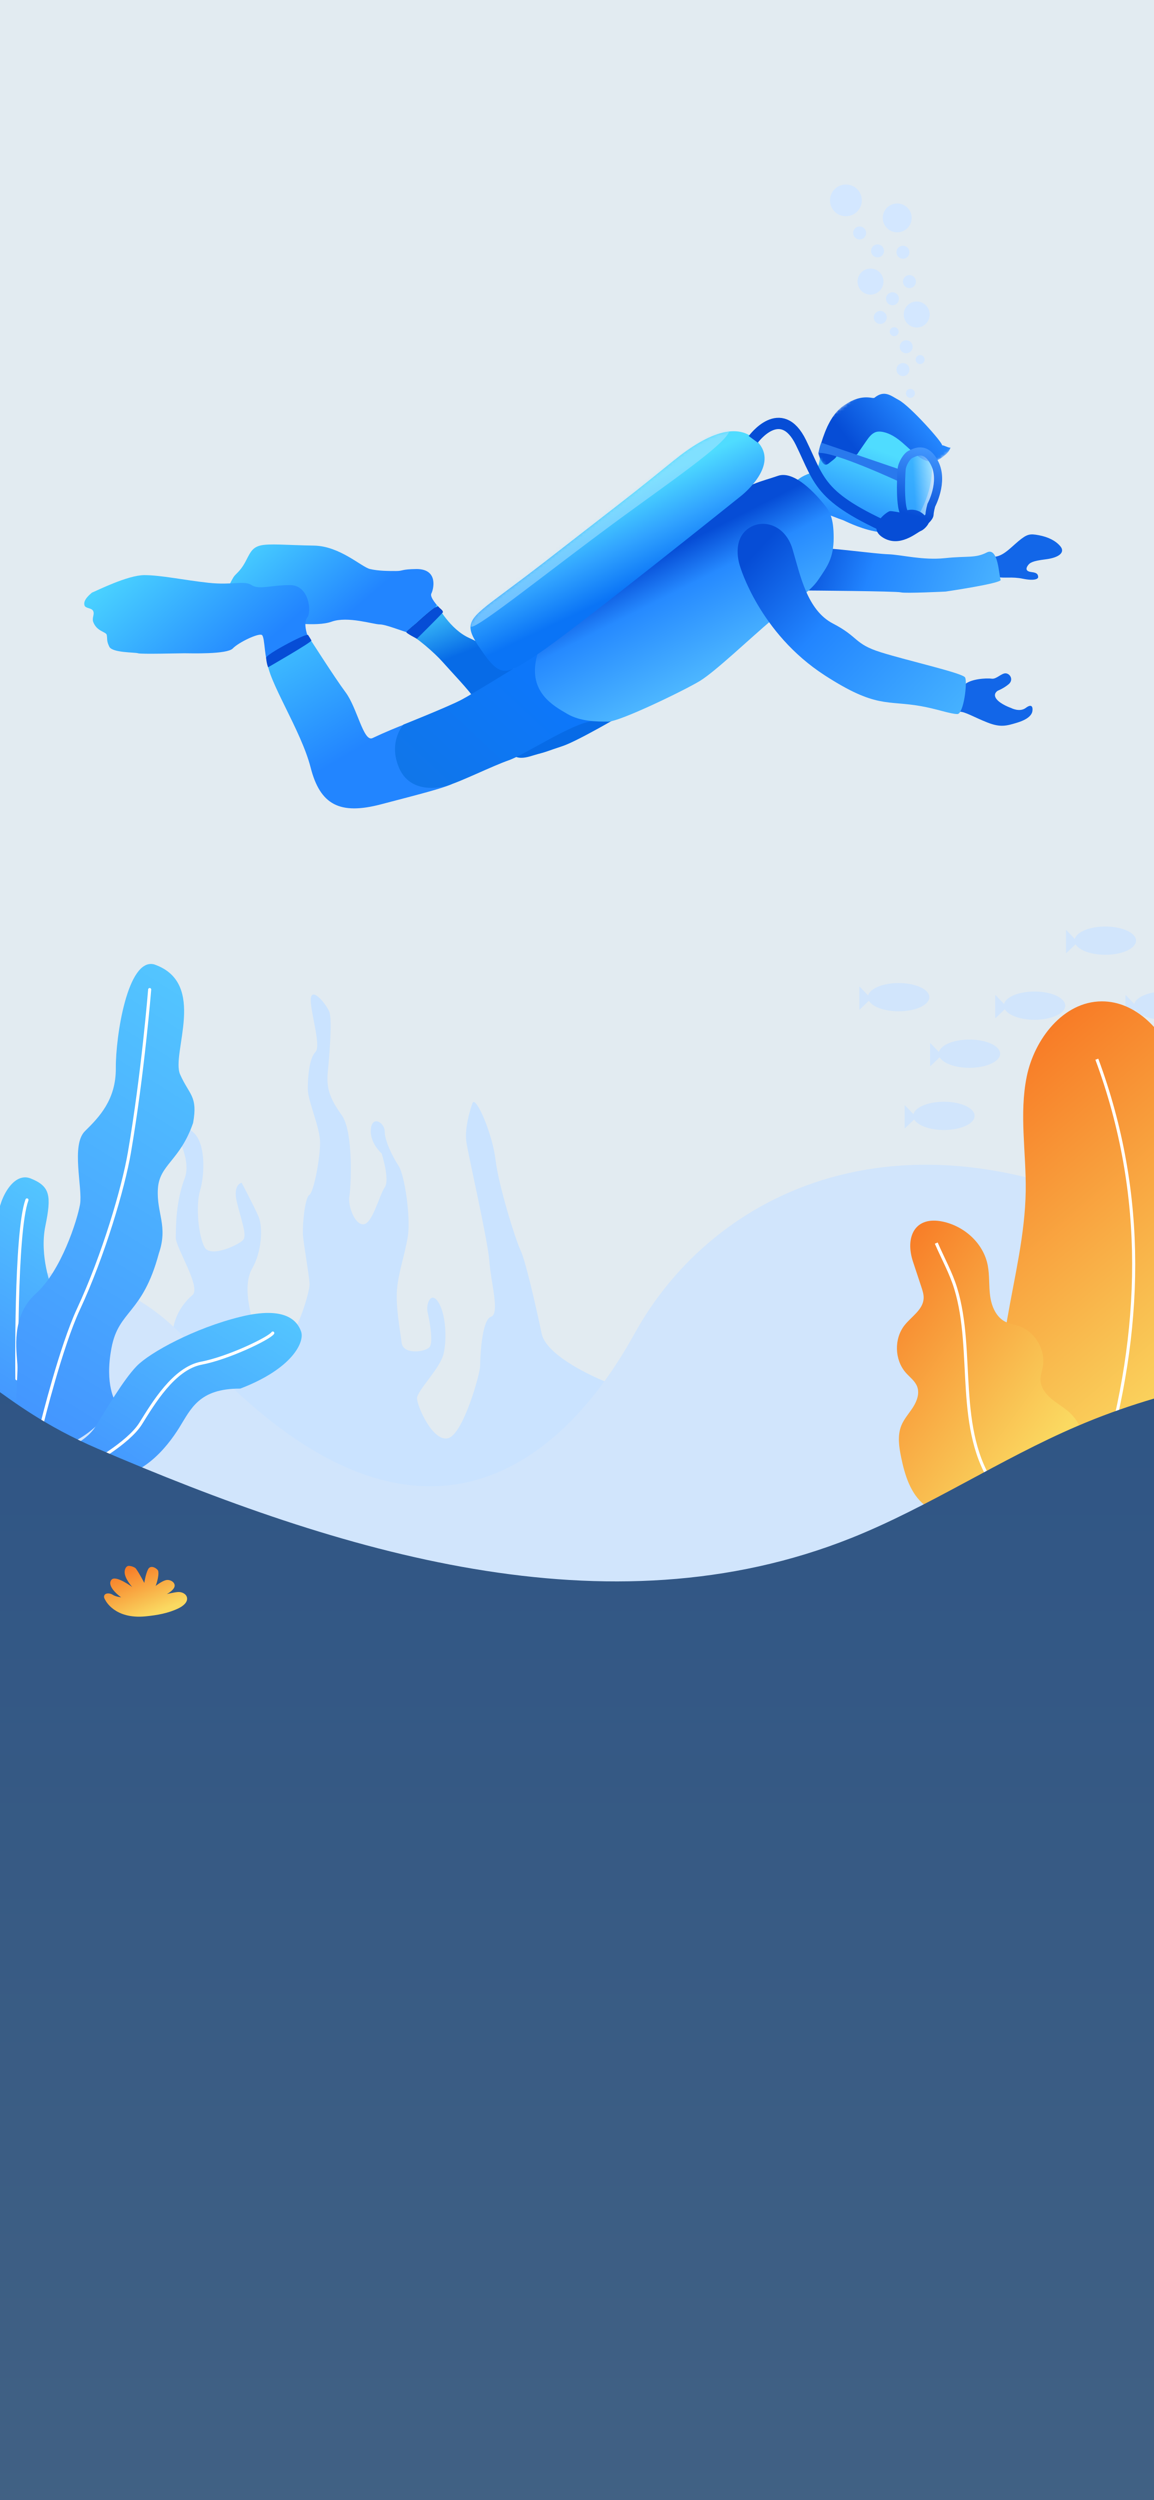 <svg width="375" height="812" viewBox="0 0 375 812" fill="none" xmlns="http://www.w3.org/2000/svg">
<rect x="0" y="0" width="375" height="812" fill="#333333" stroke="none"/>
<g clip-path="url(#clip0_22_3076)">
<rect width="375" height="812" fill="#E2EBF1"/>
<path fill-rule="evenodd" clip-rule="evenodd" d="M231.519 470.237C231.519 470.237 214.519 452.633 209.519 452.633C204.519 452.633 178.019 442.633 176.019 433.133C174.019 423.633 170.763 409.451 169.141 406.042C167.519 402.633 162.019 385.133 161.019 376.633C160.019 368.133 154.519 355.48 153.519 358.306C152.519 361.133 151.019 366.633 151.519 370.633C152.019 374.633 158.519 402.633 159.019 409.633C159.519 416.633 162.519 426.73 159.519 427.681C156.519 428.633 156.019 441.133 156.019 443.633C156.019 446.133 150.479 466.045 145.519 467.133C140.559 468.22 135.519 456.633 135.519 454.133C135.519 451.633 143.076 444.448 144.172 439.578C145.269 434.707 144.863 426.716 142.441 422.924C140.019 419.133 138.37 423.576 138.944 426.104C139.519 428.633 140.841 435.588 139.68 437.36C138.519 439.133 131.019 440.133 130.519 436.133C130.019 432.133 128.519 424.133 129.019 418.633C129.519 413.133 131.519 407.633 132.519 401.633C133.519 395.633 131.519 381.633 129.519 378.633C127.519 375.633 125.019 370.431 125.019 367.532C125.019 364.633 121.019 362.133 120.519 366.633C120.019 371.133 124.019 374.633 124.019 374.633C124.019 374.633 126.766 383.168 125.019 385.633C123.272 388.097 121.019 397.633 118.019 397.633C115.019 397.633 113.019 391.133 113.519 388.633C114.019 386.133 115.019 367.633 111.019 362.133C107.019 356.633 106.019 353.133 106.519 348.133C107.019 343.133 108.019 331.133 107.019 328.633C106.019 326.133 101.519 320.633 101.019 324.133C100.519 327.633 104.519 339.633 102.519 341.633C100.519 343.633 100.019 349.633 100.019 353.633C100.019 357.633 104.019 366.133 104.019 371.133C104.019 376.133 102.019 387.049 100.519 388.091C99.019 389.133 98.321 397.593 98.419 400.612C98.519 403.633 100.646 414.956 100.582 417.295C100.519 419.633 97.511 429.977 94.515 433.804C91.519 437.633 83.019 433.468 82.019 429.05C81.019 424.633 79.019 417.038 82.019 411.835C85.019 406.633 85.519 398.633 84.019 395.133C82.519 391.633 78.519 384.133 78.519 384.133C78.519 384.133 75.519 384.633 77.019 390.633C78.519 396.633 80.203 401.002 79.111 402.567C78.019 404.133 68.519 408.633 66.519 405.133C64.519 401.633 63.519 391.633 65.019 386.633C66.519 381.633 67.019 370.931 62.519 367.532C58.019 364.133 54.519 355.133 54.019 359.133C53.519 363.133 63.019 374.727 60.019 382.68C57.019 390.633 57.205 398.636 57.112 401.884C57.019 405.133 65.519 418.133 62.519 420.633C60.761 422.098 29.823 447.8 120.519 489.767C145.519 501.335 232.019 471.716 232.019 471.716L231.519 470.237Z" fill="#CAE3FF"/>
<path d="M-37.013 427.45C-37.013 427.45 20.954 390.644 61.356 436.019C131.469 514.762 180.297 480.057 206.182 433.158C232.067 386.259 294.676 356.208 375.063 398.529C408.444 416.103 394.262 480.057 520.122 440.852C645.981 401.647 651.992 521.566 676.233 467.384C700.473 413.201 729.834 281.132 869.947 297.386C1010.06 313.64 989.226 487.162 1087.68 412.051C1186.13 336.94 1177.8 199.604 1264.32 207.115C1350.84 214.626 1278.8 586.014 1278.8 586.014L-25.43 652.058L-37.013 427.45Z" fill="#D1E5FC"/>
<path d="M16.803 418.223C16.803 418.223 12.711 408.051 14.752 398.116C16.792 388.181 16.225 385.294 10.019 382.76C3.813 380.226 -0.931 390.981 -0.634 396.288C-0.337 401.595 -1.772 416.481 -4.702 432.368C-7.633 448.256 -0.339 455.814 6.008 462.317C12.356 468.82 19.883 433.495 19.883 433.495L16.803 418.223Z" fill="url(#paint0_linear_22_3076)"/>
<path d="M5.481 447.796C5.481 447.796 4.884 400.247 8.761 389.708" stroke="white" stroke-linecap="round"/>
<path d="M18.914 470.075C18.914 470.075 29.648 468.133 37.559 455.473C37.572 455.123 33.902 449.972 36.246 437.692C38.591 425.411 46.303 426.893 51.609 407.121C54.688 398.113 50.839 394.133 51.302 386.157C51.764 378.18 58.475 377.087 62.745 364.711C64.343 355.924 61.511 355.697 58.522 348.936C55.533 342.175 67.596 319.254 50.102 313.217C41.456 310.964 37.562 336.639 37.638 346.9C37.713 357.161 32.245 362.816 27.622 367.351C22.999 371.887 26.914 385.943 26.013 391.127C25.112 396.312 19.862 412.807 11.662 420.128C3.462 427.45 5.391 438.712 5.66 443.179C5.929 447.646 4.018 460.766 6.985 462.621C9.953 464.476 18.914 470.075 18.914 470.075Z" fill="url(#paint1_linear_22_3076)"/>
<path d="M31.007 463.355C34.433 457.873 40.083 448.149 44.41 443.688C48.737 439.227 63.275 431.319 78.117 427.673C92.958 424.026 96.67 429.141 97.849 432.467C99.027 435.793 95.124 444.478 78.083 450.99C64.646 450.932 62.052 457.586 58.228 463.705C54.404 469.824 45.372 481.778 32.02 479.653C28.503 478.023 19.079 471.567 19.079 471.567C19.079 471.567 27.581 468.837 31.007 463.355Z" fill="url(#paint2_linear_22_3076)"/>
<path d="M28.86 475.771C28.86 475.771 41.646 468.838 45.692 462.363C49.738 455.888 56.499 444.437 65.416 442.739C74.333 441.04 87.609 434.592 88.64 432.942" stroke="white" stroke-linecap="round"/>
<path d="M13.671 462.267C13.671 462.267 19.785 437.453 25.465 425.262C33.69 407.607 40.088 385.738 42.032 374.422C46.465 348.604 48.638 321.39 48.638 321.39" stroke="white" stroke-linecap="round"/>
<ellipse cx="315.017" cy="342.218" rx="9.983" ry="4.59" fill="#D1E5FC"/>
<path fill-rule="evenodd" clip-rule="evenodd" d="M305.838 342.435C305.972 342.575 305.967 342.796 305.827 342.93L302.4 346.21C302.341 346.266 302.244 346.225 302.244 346.144V338.912C302.244 338.829 302.345 338.788 302.402 338.848L305.838 342.435Z" fill="#D1E5FC"/>
<ellipse cx="336.177" cy="326.615" rx="9.983" ry="4.59" fill="#D1E5FC"/>
<path fill-rule="evenodd" clip-rule="evenodd" d="M326.998 326.832C327.132 326.972 327.127 327.194 326.987 327.328L323.56 330.608C323.501 330.664 323.404 330.622 323.404 330.541V323.309C323.404 323.226 323.505 323.186 323.562 323.246L326.998 326.832Z" fill="#D1E5FC"/>
<ellipse cx="350.897" cy="347.725" rx="9.983" ry="4.59" fill="#D1E5FC"/>
<path fill-rule="evenodd" clip-rule="evenodd" d="M341.718 347.942C341.852 348.082 341.847 348.303 341.707 348.437L338.28 351.717C338.221 351.773 338.124 351.732 338.124 351.651V344.419C338.124 344.336 338.225 344.295 338.282 344.355L341.718 347.942Z" fill="#D1E5FC"/>
<ellipse cx="306.737" cy="362.41" rx="9.983" ry="4.59" fill="#D1E5FC"/>
<path fill-rule="evenodd" clip-rule="evenodd" d="M297.558 362.627C297.692 362.766 297.687 362.988 297.547 363.122L294.12 366.402C294.061 366.458 293.964 366.417 293.964 366.336V359.104C293.964 359.021 294.065 358.98 294.122 359.04L297.558 362.627Z" fill="#D1E5FC"/>
<ellipse cx="378.497" cy="326.615" rx="9.983" ry="4.59" fill="#D1E5FC"/>
<path fill-rule="evenodd" clip-rule="evenodd" d="M369.318 326.832C369.452 326.972 369.447 327.194 369.307 327.328L365.88 330.608C365.821 330.664 365.724 330.622 365.724 330.541V323.309C365.724 323.226 365.825 323.186 365.882 323.246L369.318 326.832Z" fill="#D1E5FC"/>
<ellipse cx="292.017" cy="323.862" rx="9.983" ry="4.59" fill="#D1E5FC"/>
<path fill-rule="evenodd" clip-rule="evenodd" d="M282.838 324.079C282.972 324.218 282.967 324.44 282.827 324.574L279.4 327.854C279.341 327.91 279.244 327.869 279.244 327.788V320.556C279.244 320.473 279.345 320.432 279.402 320.492L282.838 324.079Z" fill="#D1E5FC"/>
<ellipse cx="359.177" cy="305.506" rx="9.983" ry="4.59" fill="#D1E5FC"/>
<path fill-rule="evenodd" clip-rule="evenodd" d="M349.998 305.723C350.132 305.862 350.127 306.084 349.987 306.218L346.56 309.498C346.501 309.554 346.404 309.512 346.404 309.431V302.2C346.404 302.117 346.505 302.076 346.562 302.136L349.998 305.723Z" fill="#D1E5FC"/>
<ellipse cx="384.017" cy="352.314" rx="9.983" ry="4.59" fill="#D1E5FC"/>
<path fill-rule="evenodd" clip-rule="evenodd" d="M374.838 352.531C374.972 352.671 374.967 352.892 374.827 353.026L371.4 356.306C371.341 356.362 371.244 356.321 371.244 356.24V349.008C371.244 348.925 371.345 348.884 371.402 348.944L374.838 352.531Z" fill="#D1E5FC"/>
<path fill-rule="evenodd" clip-rule="evenodd" d="M381.409 498.541C394.431 492.442 402.31 476.199 404.245 462.017C406.18 447.835 402.995 433.459 398.847 419.756C394.699 406.052 389.544 392.559 387.383 378.41C385.699 367.385 385.823 355.966 382.075 345.458C378.325 334.952 369.224 325.172 358.013 325.223C345.519 325.28 336.124 337.475 333.641 349.653C331.16 361.828 333.495 374.412 333.312 386.834C333.106 400.832 329.702 414.555 327.317 428.354C324.931 442.149 323.592 456.523 327.435 469.988C331.279 483.456 341.255 495.92 354.911 499.311" fill="url(#paint3_linear_22_3076)"/>
<path d="M356.423 344.008C372.856 388.29 371.291 432.436 358.319 476.888" stroke="white"/>
<path fill-rule="evenodd" clip-rule="evenodd" d="M296.689 409.786C297.59 412.508 298.491 415.23 299.393 417.952C299.807 419.203 300.226 420.493 300.135 421.808C299.89 425.375 296.236 427.549 293.997 430.343C290.472 434.74 290.646 441.664 294.384 445.87C295.676 447.323 297.365 448.532 298.046 450.351C298.873 452.559 297.967 455.047 296.697 457.037C295.427 459.027 293.777 460.805 292.893 462.992C291.579 466.238 292.131 469.907 292.839 473.332C294.03 479.098 295.867 485.187 300.491 488.841C303.952 491.576 308.557 492.539 312.973 492.374C317.388 492.209 321.693 491.013 325.95 489.824C328.979 488.979 332.008 488.133 335.037 487.288C338.642 486.281 342.324 485.239 345.4 483.107C349.233 480.448 351.873 476.101 352.342 471.47C352.811 466.84 351.061 462.013 347.651 458.842C345.822 457.14 343.588 455.93 341.677 454.322C339.764 452.714 338.111 450.505 338.108 448.008C338.106 446.646 338.594 445.335 338.849 443.997C339.903 438.449 336.342 432.406 330.972 430.63C329.569 430.165 328.071 429.962 326.744 429.309C323.725 427.823 322.233 424.333 321.767 421.007C321.3 417.68 321.605 414.268 320.973 410.968C319.595 403.785 313.367 398.221 306.325 396.748C297.236 394.846 294.046 401.807 296.689 409.786Z" fill="url(#paint4_linear_22_3076)"/>
<path d="M304.247 403.733C306.349 408.63 308.994 413.329 310.554 418.424C316.878 439.075 310.142 464.551 323.321 483.105" stroke="white"/>
<path fill-rule="evenodd" clip-rule="evenodd" d="M276.653 499.505C301.803 489.462 325.106 473.843 350.069 463.17C468.462 412.541 600.892 479.477 725.262 455.889C824.327 437.106 911.102 362.163 1010.48 345.813C1062.34 337.279 1191.37 323.383 1243.7 321.11C1296.03 318.84 1234.91 635.004 1234.51 818.805C1144.3 807.896 777.693 818.805 684 818.805C309.399 818.805 346.16 818.805 -4.33 818.805C-11.628 818.805 0.479 721.57 -4.33 715.426C-9.009 709.448 -9.397 700.524 -9.41 692.4C-9.539 613.966 -9.892 643.714 -9.41 569C-9.009 507 -9.009 479.477 -9.41 454.063C-9.657 438.353 -2.702 455.708 31.823 470.541C110.421 504.306 197.424 531.152 276.653 499.505Z" fill="url(#paint5_linear_22_3076)"/>
<path fill-rule="evenodd" clip-rule="evenodd" d="M58.106 522.298C59.531 521.592 61.082 520.349 60.761 518.844C60.505 517.646 59.083 516.965 57.814 517.059C56.547 517.153 54.216 517.725 54.216 517.725C54.216 517.725 56.409 516.579 56.722 515.271C57.043 513.931 55.273 512.856 53.889 513.2C52.505 513.542 50.577 515.082 50.577 515.082C50.577 515.082 51.761 512.068 51.419 510.256C51.291 509.58 49.036 507.937 48.119 509.678C47.299 511.235 46.889 514.099 46.889 514.099C46.889 514.099 45.411 511.217 44.202 509.497C43.82 508.954 42.481 508.532 41.799 508.57C40.943 508.619 40.541 509.628 40.501 510.454C40.394 512.613 42.974 515.438 42.974 515.438C42.974 515.438 38.194 511.907 36.533 512.826C36.015 513.113 35.755 513.789 35.836 514.414C36.115 516.547 39.371 518.778 39.371 518.778C39.371 518.778 37.557 518.579 36.653 517.963C35.749 517.346 34.127 517.267 33.847 518.305C33.719 518.784 33.967 519.273 34.236 519.692C34.236 519.692 37.152 525.942 47.269 524.961C51.006 524.599 54.759 523.957 58.106 522.298Z" fill="url(#paint6_linear_22_3076)"/>
<path d="M302.537 149.033C302.537 149.033 298.721 142.407 291.341 137.04C283.962 131.673 279.88 133.492 278.454 134.26C277.027 135.027 272.861 134.983 268.911 138.366C268.17 141.489 266.829 144.593 266.509 148.116C266.282 150.626 265.777 152.765 263.884 153.447C259.332 155.086 260.435 155.322 255.836 157.999C251.236 160.676 272.78 168.58 273.831 168.893C274.881 169.207 291.883 178.625 298.202 167.827C304.521 157.03 302.537 149.033 302.537 149.033Z" fill="url(#paint7_linear_22_3076)"/>
<mask id="mask0_22_3076" style="mask-type:luminance" maskUnits="userSpaceOnUse" x="260" y="119" width="51" height="50">
<path fill-rule="evenodd" clip-rule="evenodd" d="M310.107 145.463L289.805 119.477L260.867 142.085L281.17 168.071L310.107 145.463Z" fill="white"/>
</mask>
<g mask="url(#mask0_22_3076)">
<path fill-rule="evenodd" clip-rule="evenodd" d="M277.726 147.777C278.593 147.776 278.593 147.44 278.98 146.883C279.832 145.651 280.688 144.419 281.539 143.187C282.377 141.978 283.324 140.69 284.737 140.293C285.451 140.093 286.215 140.146 286.942 140.294C289.312 140.774 291.388 142.191 293.23 143.761C295.07 145.331 296.759 147.093 298.752 148.465C299.589 149.042 300.496 149.554 301.49 149.761C303.098 150.094 304.811 149.578 306.114 148.583C307.416 147.587 308.298 146.902 308.891 145.371C308.34 145.581 306.701 144.545 306.118 144.624C306.533 143.933 295.718 131.848 292.049 129.907C289.507 128.562 287.439 126.518 284.141 129.196C283.877 129.307 283.576 129.254 283.293 129.208C280.178 128.689 277.512 129.492 274.295 131.634C270.358 134.256 268.271 139.329 266.867 143.849C266.368 145.501 266.043 146.583 265.974 147.134C265.905 147.686 266.728 149.841 267.625 150.626C268.52 151.411 269.268 150.504 270.218 149.79C270.896 149.279 271.814 148.601 272.042 147.782C272.042 147.782 276.859 147.777 277.726 147.777Z" fill="url(#paint8_linear_22_3076)"/>
</g>
<path fill-rule="evenodd" clip-rule="evenodd" d="M292.011 156.354C292.011 156.354 271.056 146.615 266.001 147.12C266.407 144.549 266.891 143.774 266.891 143.774L292.703 152.582L292.011 156.354Z" fill="#2979ED"/>
<path d="M142.415 197.012C142.415 197.012 139.517 193.976 140.179 192.749C140.841 191.523 142.606 184.808 135.354 184.808C130.221 184.878 131.101 185.457 128.699 185.457C126.297 185.457 123.005 185.457 120.231 184.808C117.456 184.159 110.435 177.325 101.994 177.2C93.553 177.075 87.326 176.432 84.48 177.2C81.635 177.968 81.128 179.964 79.554 182.804C77.98 185.643 76.546 186.391 75.91 187.41C75.275 188.43 73.098 192.189 74.284 193.546C75.47 194.903 86.961 201.899 89.652 201.899C92.343 201.899 102.624 203.761 107.794 201.899C112.963 200.036 121.354 202.798 123.404 202.798C125.453 202.798 131.003 205.135 133.009 205.56C135.016 205.985 142.415 197.012 142.415 197.012Z" fill="url(#paint9_linear_22_3076)"/>
<path fill-rule="evenodd" clip-rule="evenodd" d="M323.652 187.358C326.578 187.924 328.659 187.198 332.422 187.966C336.185 188.734 337.438 188.006 337.359 187.358C337.28 186.711 337.202 186.015 335.29 185.813C333.379 185.611 333.285 184.721 333.954 183.739C334.623 182.757 335.423 182.197 339.793 181.659C344.162 181.121 346.188 179.397 344.604 177.467C343.019 175.537 340.466 174.376 337.581 173.832C334.695 173.287 333.77 173.401 330.929 175.776C328.087 178.151 325.461 181.247 322.209 180.785C318.957 180.323 320.726 186.793 323.652 187.358Z" fill="#1266E8"/>
<path fill-rule="evenodd" clip-rule="evenodd" d="M313.21 222.598C315.05 220.441 320.701 220.178 322.26 220.422C323.82 220.665 325.518 218.475 326.946 218.698C328.374 218.921 329.374 220.868 327.764 222.223C326.154 223.577 324.252 224.321 324.252 224.321C324.252 224.321 322.471 225.3 323.815 227.035C325.16 228.77 328.51 229.917 328.51 229.917C328.51 229.917 331.315 231.438 333.337 229.914C335.36 228.389 335.68 229.738 335.477 231.004C335.273 232.27 333.948 233.67 330.516 234.711C327.083 235.752 325.144 236.309 320.994 234.705C316.844 233.102 313.377 231.001 311.83 231.177C310.282 231.352 311.37 224.755 313.21 222.598Z" fill="#1266E8"/>
<path d="M99.866 206.223C99.866 206.223 98.444 202.271 99.866 200.549C101.288 198.827 100.528 190.028 94.255 190.028C87.982 190.028 84.193 191.624 81.751 190.028C79.308 188.432 75.594 190.135 67.755 189.283C59.915 188.432 52.326 186.789 46.891 186.789C41.455 186.789 31.372 191.901 29.878 192.467C29.569 192.808 26.854 194.756 27.46 196.62C27.81 197.696 29.804 197.345 30.291 198.469C30.778 199.593 29.816 200.684 30.291 201.987C31.438 205.13 34.499 205.155 34.689 206.223C34.951 207.7 34.554 208.038 35.526 210.045C36.498 212.053 43.92 211.823 44.852 212.169C45.785 212.514 58.113 212.169 59.915 212.169C61.718 212.169 73.767 212.579 75.645 210.605C77.523 208.631 83.992 205.553 85.093 206.223C86.194 206.893 85.868 215.299 87.435 215.299C89.002 215.299 99.866 206.223 99.866 206.223Z" fill="url(#paint10_linear_22_3076)"/>
<path d="M136.976 233.207C136.976 233.207 129.048 235.928 121.039 239.718C118.12 241.093 116.089 229.929 112.311 224.863C108.533 219.798 100.38 206.866 99.865 206.223C99.351 205.579 86.472 213.669 86.824 214.47C86.821 220.778 97.828 237.092 100.935 249.258C104.042 261.424 110.43 264.725 123.773 261.237C137.116 257.748 143.48 256.113 146.667 254.728C149.853 253.344 136.976 233.207 136.976 233.207Z" fill="url(#paint11_linear_22_3076)"/>
<path fill-rule="evenodd" clip-rule="evenodd" d="M87.121 216.723C87.121 216.723 86.663 215.74 86.472 213.669C86.472 212.779 92.757 209.426 92.757 209.426C92.757 209.426 99.689 205.623 100.122 206.258C100.556 206.894 100.908 207.526 101.197 208C101.486 208.474 87.121 216.723 87.121 216.723Z" fill="#064DD6"/>
<path fill-rule="evenodd" clip-rule="evenodd" d="M135.488 207.43C135.488 207.43 132.084 205.664 132.084 205.336C132.084 205.009 135.213 202.519 135.213 202.519C135.213 202.519 141.849 196.295 142.415 197.012C142.981 197.728 144.214 198.391 143.817 198.978C143.419 199.565 135.488 207.43 135.488 207.43Z" fill="#0F155B"/>
<path d="M202.63 231.911C202.63 231.911 187.683 240.719 182.72 242.346C177.757 243.974 177.767 244.149 174.711 244.928C171.654 245.708 166.637 248.351 164.37 241.859C162.103 235.366 156.036 229.832 154.295 227.07C152.554 224.308 146.479 217.996 143.852 215.009C141.224 212.022 135.179 206.809 132.716 205.842C130.253 204.875 141.452 199.633 141.855 196.315C142.177 196.699 146.167 204.411 152.554 207.238C158.942 210.065 168.896 217.796 169.391 220.621C169.886 223.446 176.26 228.472 177.332 228.472C178.403 228.472 182.254 228.472 183.681 228.472C185.108 228.472 202.63 231.911 202.63 231.911Z" fill="url(#paint12_linear_22_3076)"/>
<path d="M262.454 191.782C262.454 191.782 291.262 191.991 292.736 192.386C294.209 192.781 307.294 192.13 307.294 192.13C307.294 192.13 325.742 189.423 325.172 188.303C324.603 187.183 324.458 177.494 320.662 179.432C316.867 181.37 314.42 180.495 307.116 181.27C299.812 182.046 292.951 180.151 288.638 180.014C284.326 179.877 269.116 177.791 268.251 178.233C267.386 178.675 264.608 175.654 264.608 175.654L262.454 191.782Z" fill="url(#paint13_linear_22_3076)"/>
<path d="M176.554 211.134C176.554 211.134 154.054 225.202 149.501 227.499C144.947 229.796 131.101 235.331 131.101 235.331C131.101 235.331 126.034 240.898 129.673 249.378C133.311 257.857 142.93 255.887 145.259 255.181C149.838 253.838 159.853 248.836 165.327 246.922C170.8 245.009 186.151 234.694 192.713 234.195C199.275 233.696 176.554 211.134 176.554 211.134Z" fill="url(#paint14_linear_22_3076)"/>
<path d="M252.777 154.546C247.28 156.469 243.424 156.841 233.476 163.472C223.528 170.102 206.352 189.156 196.96 193.04C187.568 196.923 177.167 202.043 174.384 213.459C171.6 224.875 179.971 229.289 184.289 231.828C188.606 234.367 193.876 234.367 197.654 234.367C201.432 234.367 222.367 224.231 227.393 221.184C232.42 218.137 243.5 207.532 251.186 201.019C258.873 194.506 263.147 192.387 266.001 188.166C268.855 183.945 270.905 181.235 270.905 174.666C270.905 168.097 269.622 166.02 267.512 163.472C265.401 160.924 258.274 152.623 252.777 154.546Z" fill="url(#paint15_linear_22_3076)"/>
<path d="M242.312 172.341C246.813 168.107 255.01 169.862 257.528 178.324C260.046 186.786 262.241 198.145 270.67 202.513C279.099 206.881 277.512 209.102 286.178 211.833C294.845 214.563 312.768 218.57 313.6 220.01C314.431 221.45 313.165 231.911 311.101 231.911C308.892 231.911 304.417 230.243 299.205 229.327C288.12 227.381 284.709 230.129 268.025 219.35C246.692 205.567 240.47 183.889 240.47 183.889C240.47 183.889 237.812 176.575 242.312 172.341Z" fill="url(#paint16_linear_22_3076)"/>
<path d="M302.626 164.091C302.626 164.091 306.707 156.579 303.774 150.574C300.84 144.569 297.094 147.052 295.948 147.523C294.801 147.994 293.152 150.477 292.985 152.498C292.819 154.519 292.135 167.998 294.852 167.087C297.568 166.175 299.909 168.218 299.909 169.147C299.909 170.077 302.067 168.016 302.067 167.087C302.067 166.157 302.626 164.091 302.626 164.091Z" fill="url(#paint17_linear_22_3076)" fill-opacity="0.7" stroke="url(#paint18_linear_22_3076)" stroke-width="2.64"/>
<path fill-rule="evenodd" clip-rule="evenodd" d="M289.122 166.021C290.189 165.795 297.929 167.643 300.762 168.085C303.596 168.527 300.718 171.842 299.272 172.42C297.827 172.997 292.404 177.977 286.931 174.601C281.459 171.224 288.055 166.247 289.122 166.021Z" fill="#064DD6"/>
<path d="M240.732 161.133C240.732 161.133 252.808 151.819 246.77 144.197C240.732 136.574 230.632 140.096 218.873 149.622C207.115 159.148 206.355 159.719 191.712 171.067C177.068 182.416 175.206 183.987 163.751 192.503C152.295 201.019 150.737 202.339 155.199 209.392C162.685 220.63 163.751 219.698 175.041 212.231C186.332 204.764 240.732 161.133 240.732 161.133Z" fill="url(#paint19_linear_22_3076)"/>
<mask id="mask1_22_3076" style="mask-type:luminance" maskUnits="userSpaceOnUse" x="152" y="140" width="97" height="78">
<path d="M240.732 161.133C240.732 161.133 252.808 151.819 246.77 144.197C240.732 136.574 230.632 140.096 218.873 149.622C207.115 159.148 206.355 159.719 191.712 171.067C177.068 182.416 175.206 183.987 163.751 192.503C152.295 201.019 150.737 202.339 155.199 209.392C162.685 220.63 163.751 219.698 175.041 212.231C186.332 204.764 240.732 161.133 240.732 161.133Z" fill="white"/>
</mask>
<g mask="url(#mask1_22_3076)">
<path fill-rule="evenodd" clip-rule="evenodd" d="M147.654 203.538C147.654 203.538 152.979 203.538 153.243 203.538C155.879 203.538 177.755 185.957 199.206 170.127C219.052 155.481 241.106 140.797 236.505 138.615C231.905 136.433 153.243 198.593 153.243 198.593L147.654 203.538Z" fill="#B2E4FF" fill-opacity="0.5"/>
</g>
<ellipse cx="282.879" cy="91.454" rx="4.217" ry="4.234" fill="#D3E7FF"/>
<ellipse cx="297.894" cy="102.146" rx="4.217" ry="4.234" transform="rotate(-26 297.894 102.146)" fill="#D3E7FF"/>
<ellipse cx="274.885" cy="65.076" rx="5.154" ry="5.175" transform="rotate(78 274.885 65.076)" fill="#D3E7FF"/>
<ellipse cx="291.555" cy="70.774" rx="4.685" ry="4.704" transform="rotate(-83 291.555 70.774)" fill="#D3E7FF"/>
<ellipse cx="293.421" cy="81.927" rx="2.108" ry="2.117" fill="#D3E7FF"/>
<ellipse cx="285.165" cy="81.491" rx="2.108" ry="2.117" fill="#D3E7FF"/>
<ellipse cx="279.346" cy="75.662" rx="2.108" ry="2.117" fill="#D3E7FF"/>
<ellipse cx="295.53" cy="91.454" rx="2.108" ry="2.117" fill="#D3E7FF"/>
<ellipse cx="290.575" cy="107.73" rx="1.455" ry="1.457" fill="#D3E7FF"/>
<ellipse cx="295.846" cy="127.754" rx="1.455" ry="1.457" fill="#D3E7FF"/>
<ellipse cx="293.421" cy="120.033" rx="2.108" ry="2.117" fill="#D3E7FF"/>
<ellipse cx="290.013" cy="97.036" rx="2.108" ry="2.117" fill="#D3E7FF"/>
<ellipse cx="294.475" cy="112.623" rx="2.108" ry="2.117" fill="#D3E7FF"/>
<ellipse cx="286.042" cy="103.097" rx="2.108" ry="2.117" fill="#D3E7FF"/>
<ellipse cx="299" cy="116.78" rx="1.455" ry="1.457" fill="#D3E7FF"/>
<path d="M244.782 142.694C244.782 142.694 253.77 130.383 260.282 143.746C266.795 157.108 265.97 161.846 293.45 173.639" stroke="#064DD6" stroke-width="3.664"/>
<path fill-rule="evenodd" clip-rule="evenodd" d="M135.488 207.43C135.488 207.43 132.084 205.664 132.084 205.336C132.084 205.009 135.213 202.519 135.213 202.519C135.213 202.519 141.849 196.295 142.415 197.012C142.981 197.728 144.214 198.391 143.817 198.978C143.419 199.565 135.488 207.43 135.488 207.43Z" fill="#064DD6"/>
</g>
<defs>
<linearGradient id="paint0_linear_22_3076" x1="-31.876" y1="438.795" x2="5.218" y2="379.432" gradientUnits="userSpaceOnUse">
<stop stop-color="#4395FF"/>
<stop offset="1" stop-color="#53C5FF"/>
</linearGradient>
<linearGradient id="paint1_linear_22_3076" x1="-33.471" y1="437.341" x2="46.016" y2="310.133" gradientUnits="userSpaceOnUse">
<stop stop-color="#4395FF"/>
<stop offset="1" stop-color="#53C5FF"/>
</linearGradient>
<linearGradient id="paint2_linear_22_3076" x1="17.846" y1="471.081" x2="58.65" y2="405.781" gradientUnits="userSpaceOnUse">
<stop stop-color="#4395FF"/>
<stop offset="1" stop-color="#53C5FF"/>
</linearGradient>
<linearGradient id="paint3_linear_22_3076" x1="402.915" y1="444.189" x2="308.24" y2="331.743" gradientUnits="userSpaceOnUse">
<stop stop-color="#FAD961"/>
<stop offset="1" stop-color="#F76B1C"/>
</linearGradient>
<linearGradient id="paint4_linear_22_3076" x1="349.879" y1="458.486" x2="274.154" y2="403.903" gradientUnits="userSpaceOnUse">
<stop stop-color="#FAD961"/>
<stop offset="1" stop-color="#F76B1C"/>
</linearGradient>
<linearGradient id="paint5_linear_22_3076" x1="627.606" y1="321.097" x2="627.606" y2="818.805" gradientUnits="userSpaceOnUse">
<stop stop-color="#295185"/>
<stop offset="1" stop-color="#416184"/>
</linearGradient>
<linearGradient id="paint6_linear_22_3076" x1="60.839" y1="519.557" x2="53.204" y2="501.019" gradientUnits="userSpaceOnUse">
<stop stop-color="#FAD961"/>
<stop offset="1" stop-color="#F76B1C"/>
</linearGradient>
<linearGradient id="paint7_linear_22_3076" x1="271.381" y1="140.96" x2="262.166" y2="166.158" gradientUnits="userSpaceOnUse">
<stop stop-color="#4FDCFF"/>
<stop offset="1" stop-color="#2285FF"/>
</linearGradient>
<linearGradient id="paint8_linear_22_3076" x1="303.37" y1="140.884" x2="285.175" y2="155.1" gradientUnits="userSpaceOnUse">
<stop stop-color="#2487FF"/>
<stop offset="1" stop-color="#064DD6"/>
</linearGradient>
<linearGradient id="paint9_linear_22_3076" x1="47.937" y1="195.074" x2="77.87" y2="229.909" gradientUnits="userSpaceOnUse">
<stop stop-color="#4FDCFF"/>
<stop offset="1" stop-color="#2285FF"/>
</linearGradient>
<linearGradient id="paint10_linear_22_3076" x1="2.45" y1="208.026" x2="38.9" y2="250.017" gradientUnits="userSpaceOnUse">
<stop stop-color="#4FDCFF"/>
<stop offset="1" stop-color="#2285FF"/>
</linearGradient>
<linearGradient id="paint11_linear_22_3076" x1="52.248" y1="206.389" x2="84.923" y2="261.778" gradientUnits="userSpaceOnUse">
<stop stop-color="#4FDCFF"/>
<stop offset="1" stop-color="#2285FF"/>
</linearGradient>
<linearGradient id="paint12_linear_22_3076" x1="119.967" y1="201.18" x2="127.774" y2="221.075" gradientUnits="userSpaceOnUse">
<stop stop-color="#4FDCFF"/>
<stop offset="1" stop-color="#076BE7"/>
</linearGradient>
<linearGradient id="paint13_linear_22_3076" x1="344.093" y1="153.717" x2="278.602" y2="130.532" gradientUnits="userSpaceOnUse">
<stop stop-color="#4FB9FF"/>
<stop offset="0.675" stop-color="#2285FF"/>
<stop offset="1" stop-color="#064DD6"/>
</linearGradient>
<linearGradient id="paint14_linear_22_3076" x1="147.141" y1="266.399" x2="181.49" y2="229.646" gradientUnits="userSpaceOnUse">
<stop stop-color="#1076E9"/>
<stop offset="1" stop-color="#0D77FA"/>
</linearGradient>
<linearGradient id="paint15_linear_22_3076" x1="257.793" y1="207.711" x2="237.887" y2="168.478" gradientUnits="userSpaceOnUse">
<stop stop-color="#4FB9FF"/>
<stop offset="0.706" stop-color="#268AFF"/>
<stop offset="1" stop-color="#064DD6"/>
</linearGradient>
<linearGradient id="paint16_linear_22_3076" x1="358.054" y1="201.641" x2="286.758" y2="135.079" gradientUnits="userSpaceOnUse">
<stop stop-color="#4FBDFF"/>
<stop offset="0.67" stop-color="#2285FF"/>
<stop offset="0.999" stop-color="#064DD6"/>
</linearGradient>
<linearGradient id="paint17_linear_22_3076" x1="297.454" y1="164.654" x2="304.148" y2="164.181" gradientUnits="userSpaceOnUse">
<stop stop-color="#30A0FF"/>
<stop offset="1" stop-color="#C9E5FF"/>
</linearGradient>
<linearGradient id="paint18_linear_22_3076" x1="304.098" y1="169.716" x2="310.848" y2="147.938" gradientUnits="userSpaceOnUse">
<stop stop-color="#064DD6"/>
<stop offset="0.999" stop-color="#4499FF"/>
</linearGradient>
<linearGradient id="paint19_linear_22_3076" x1="222.729" y1="182.667" x2="210.357" y2="156.595" gradientUnits="userSpaceOnUse">
<stop stop-color="#0A74F6"/>
<stop offset="0.473" stop-color="#31A3FF"/>
<stop offset="1" stop-color="#4FDCFF"/>
</linearGradient>
<clipPath id="clip0_22_3076">
<rect width="375" height="812" fill="white"/>
</clipPath>
</defs>
</svg>
